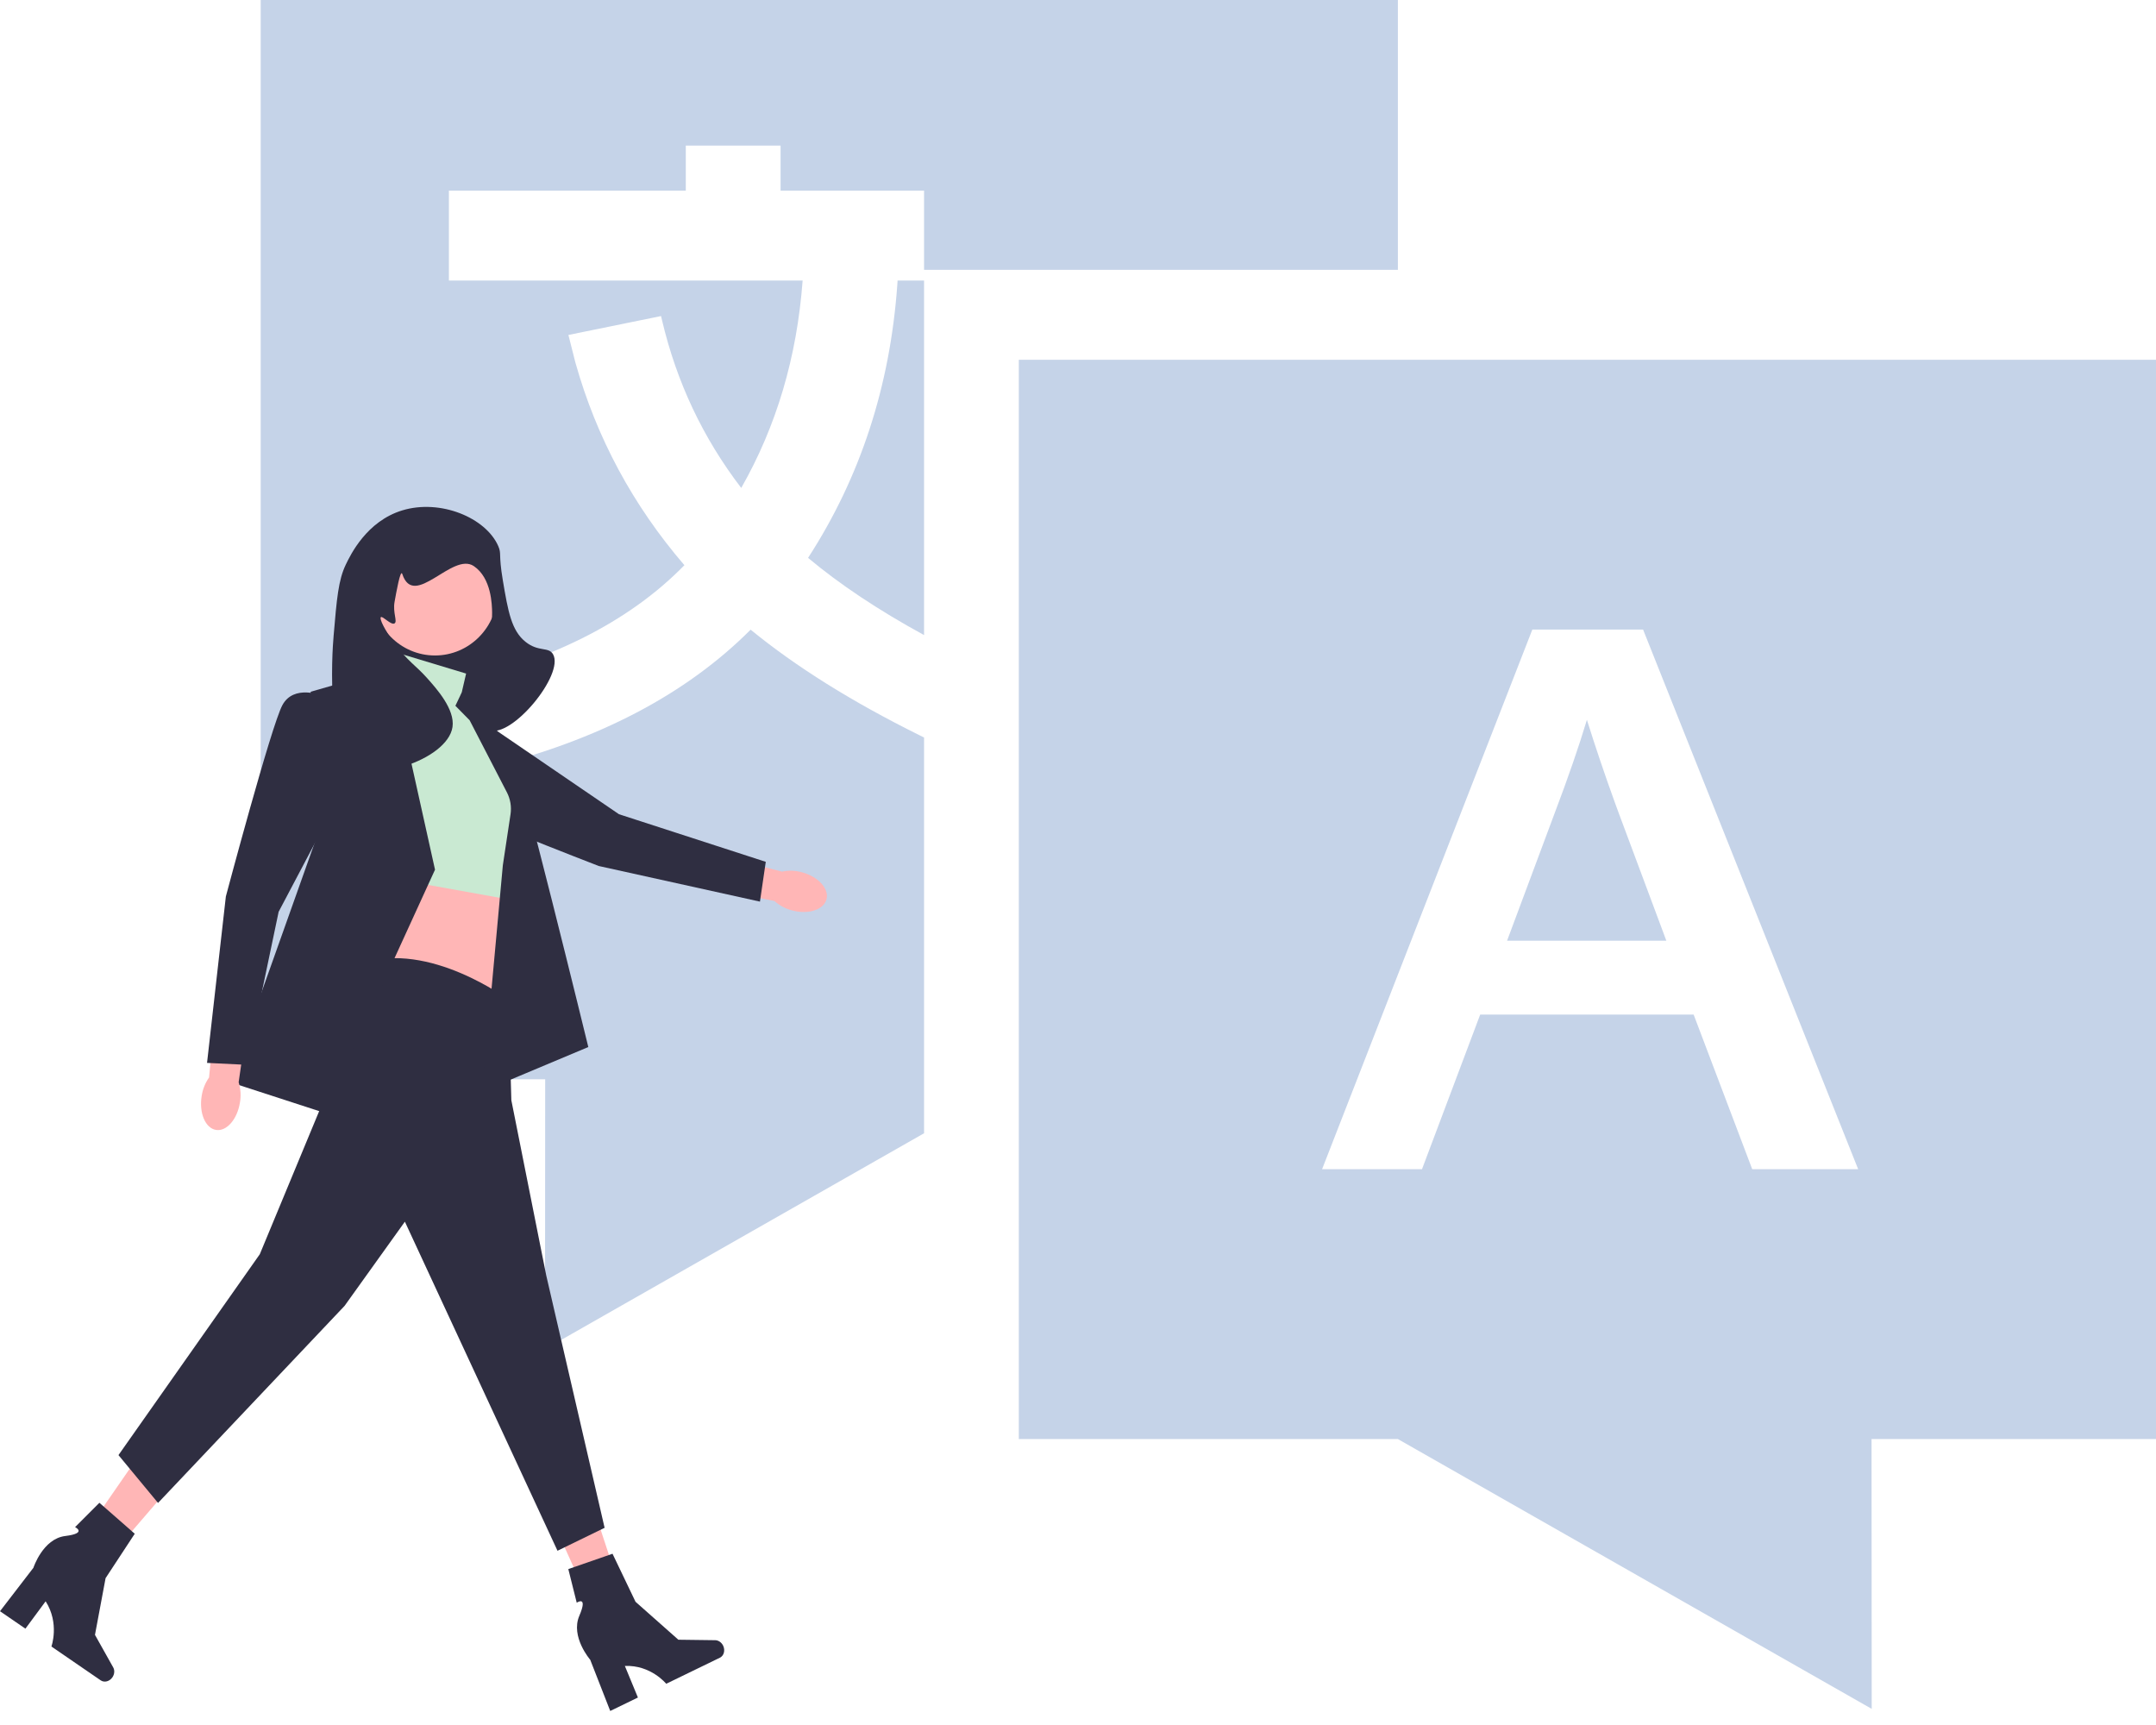<svg width="100" height="80" viewBox="0 0 100 80" fill="none" xmlns="http://www.w3.org/2000/svg">
<path fill-rule="evenodd" clip-rule="evenodd" d="M100 16.685V66.739H86.806L86.814 79.252L64.837 66.739H47.255V16.685H100ZM64.837 0V12.514H42.86L42.86 52.557L25.279 62.568L25.287 50.054H12.092V0H64.837ZM76.21 29.198H71.073L61.321 54.225H65.955L68.654 47.054H78.555L81.272 54.225H86.186L76.21 29.198ZM73.604 33.384C74.006 34.662 74.431 35.921 74.881 37.163L75.075 37.694L77.289 43.628H69.901L72.115 37.694C72.736 36.057 73.232 34.62 73.604 33.384ZM36.205 6.753H31.809L31.809 8.839L20.821 8.839V13.01L37.228 13.01C36.964 16.562 36.014 19.762 34.38 22.629C32.605 20.312 31.383 17.723 30.705 14.846L30.661 14.658L26.364 15.534L26.686 16.807C27.665 20.293 29.354 23.434 31.744 26.212C29.151 28.867 25.436 30.729 20.531 31.79L20.344 31.83L21.297 35.902L22.61 35.602C27.73 34.34 31.816 32.209 34.816 29.202C36.919 30.923 39.524 32.549 42.632 34.09L42.86 34.203L42.86 29.453C40.733 28.291 38.94 27.096 37.48 25.872C39.904 22.134 41.282 17.909 41.618 13.223L41.632 13.01L42.86 13.01V8.839H36.205L36.205 6.753Z" fill="#C5D3E8"/>
<path d="M36.738 42.222C37.494 42.424 38.209 42.192 38.336 41.704C38.462 41.216 37.953 40.656 37.197 40.454C36.896 40.369 36.58 40.358 36.274 40.423L33.062 39.606L32.716 41.145L35.92 41.786C36.154 41.996 36.435 42.145 36.738 42.222Z" fill="#FFB6B6"/>
<path d="M19.083 34.731C19.083 34.731 18.431 36.002 19.335 36.629C20.239 37.256 27.77 40.162 27.77 40.162L35.248 41.814L35.518 39.969L28.709 37.761L23.031 33.884L19.083 34.731Z" fill="#2F2E41"/>
<path d="M27.988 75.76L29.256 75.181L27.259 69.121L25.388 69.975L27.988 75.76Z" fill="#FFB6B6"/>
<path d="M33.543 76.326C33.644 76.541 33.576 76.788 33.391 76.879L30.901 78.088C30.901 78.088 30.185 77.207 28.983 77.262L29.588 78.726L28.304 79.349L27.376 76.975C27.376 76.975 26.453 75.911 26.87 74.936C27.287 73.96 26.75 74.329 26.75 74.329L26.36 72.769L28.41 72.058L29.477 74.285L31.464 76.045L33.172 76.067C33.324 76.069 33.47 76.171 33.543 76.326Z" fill="#2F2E41"/>
<path d="M2.891 72.631L4.024 73.449L8.165 68.637L6.492 67.429L2.891 72.631Z" fill="#FFB6B6"/>
<path d="M5.218 77.783C5.086 77.981 4.841 78.046 4.671 77.929L2.385 76.36C2.385 76.36 2.771 75.287 2.117 74.263L1.179 75.532L0 74.723L1.549 72.709C1.549 72.709 1.986 71.363 3.026 71.235C4.066 71.107 3.482 70.823 3.482 70.823L4.61 69.694L6.25 71.13L4.897 73.19L4.405 75.82L5.25 77.327C5.326 77.461 5.313 77.641 5.218 77.783Z" fill="#2F2E41"/>
<path d="M22.956 26.493H17.001V34.796H22.956V26.493Z" fill="#2F2E41"/>
<path d="M21.619 31.238L18.386 30.262L17.774 31.948L17.686 42.24C17.686 42.24 22.318 41.176 23.367 42.95L23.717 39.756C23.717 39.756 24.853 38.159 23.892 36.118C22.93 34.078 22.024 33.157 22.024 33.157L21.27 32.747L21.619 31.238Z" fill="#C9E9D2"/>
<path d="M17.905 40.688L17.468 45.213L23.236 46.455C23.236 46.455 22.799 42.551 23.323 41.663L17.905 40.688Z" fill="#FFB6B6"/>
<path d="M23.586 46.366C23.586 46.366 19.915 43.616 16.769 44.68C16.769 44.68 13.055 47.032 14.977 51.113L12.05 58.167L5.495 67.483L7.33 69.701L15.982 60.562L18.779 56.658L25.858 71.919L28.043 70.855L25.334 59.143L23.717 51.024L23.586 46.366Z" fill="#2F2E41"/>
<path d="M15.021 51.601L10.651 50.181L14.846 38.38L14.409 32.081L18.11 31.021L20.177 40.333L15.021 51.601Z" fill="#2F2E41"/>
<path d="M21.782 33.403L21.122 32.732L21.416 32.114C21.416 32.114 23.323 34.122 23.673 34.654C24.023 35.187 27.287 48.558 27.287 48.558L22.362 50.625L23.323 40.127L23.679 37.765C23.732 37.416 23.673 37.059 23.511 36.746L21.782 33.403Z" fill="#2F2E41"/>
<path d="M20.175 30.399C21.775 30.399 23.073 29.082 23.073 27.457C23.073 25.832 21.775 24.515 20.175 24.515C18.574 24.515 17.277 25.832 17.277 27.457C17.277 29.082 18.574 30.399 20.175 30.399Z" fill="#FFB6B6"/>
<path d="M21.977 26.254C20.983 25.581 19.203 28.277 18.659 26.62C18.574 26.361 18.375 27.505 18.302 27.905C18.209 28.413 18.444 28.818 18.302 28.909C18.141 29.012 17.749 28.553 17.666 28.622C17.584 28.689 17.845 29.222 18.302 29.842C18.908 30.665 19.288 30.865 19.786 31.421C20.25 31.938 21.109 32.896 20.988 33.717C20.759 35.262 17.044 36.456 15.899 35.296C15.624 35.018 15.57 34.389 15.474 33.143C15.331 31.288 15.439 29.897 15.474 29.483C15.62 27.763 15.693 26.902 16.04 26.182C16.261 25.723 17.007 24.174 18.655 23.671C20.426 23.13 22.534 24.012 23.108 25.321C23.274 25.7 23.113 25.659 23.32 26.9C23.566 28.368 23.724 29.249 24.38 29.77C24.983 30.249 25.448 29.982 25.653 30.345C26.184 31.286 23.72 34.265 22.684 33.861C22.06 33.617 22.005 32.165 22.048 31.493C22.141 30.044 22.848 29.736 22.825 28.407C22.819 28.055 22.798 26.81 21.977 26.254Z" fill="#2F2E41"/>
<path d="M9.352 50.84C9.229 51.623 9.527 52.323 10.018 52.402C10.51 52.482 11.007 51.911 11.13 51.127C11.184 50.815 11.162 50.494 11.069 50.192L11.549 46.865L10.007 46.67L9.697 49.97C9.515 50.228 9.397 50.526 9.352 50.84Z" fill="#FFB6B6"/>
<path d="M14.934 32.259C14.934 32.259 13.623 31.726 13.098 32.702C12.574 33.678 10.476 41.575 10.476 41.575L9.603 49.294L11.438 49.383L12.924 42.285L16.157 36.163L14.934 32.259Z" fill="#2F2E41"/>
</svg>
